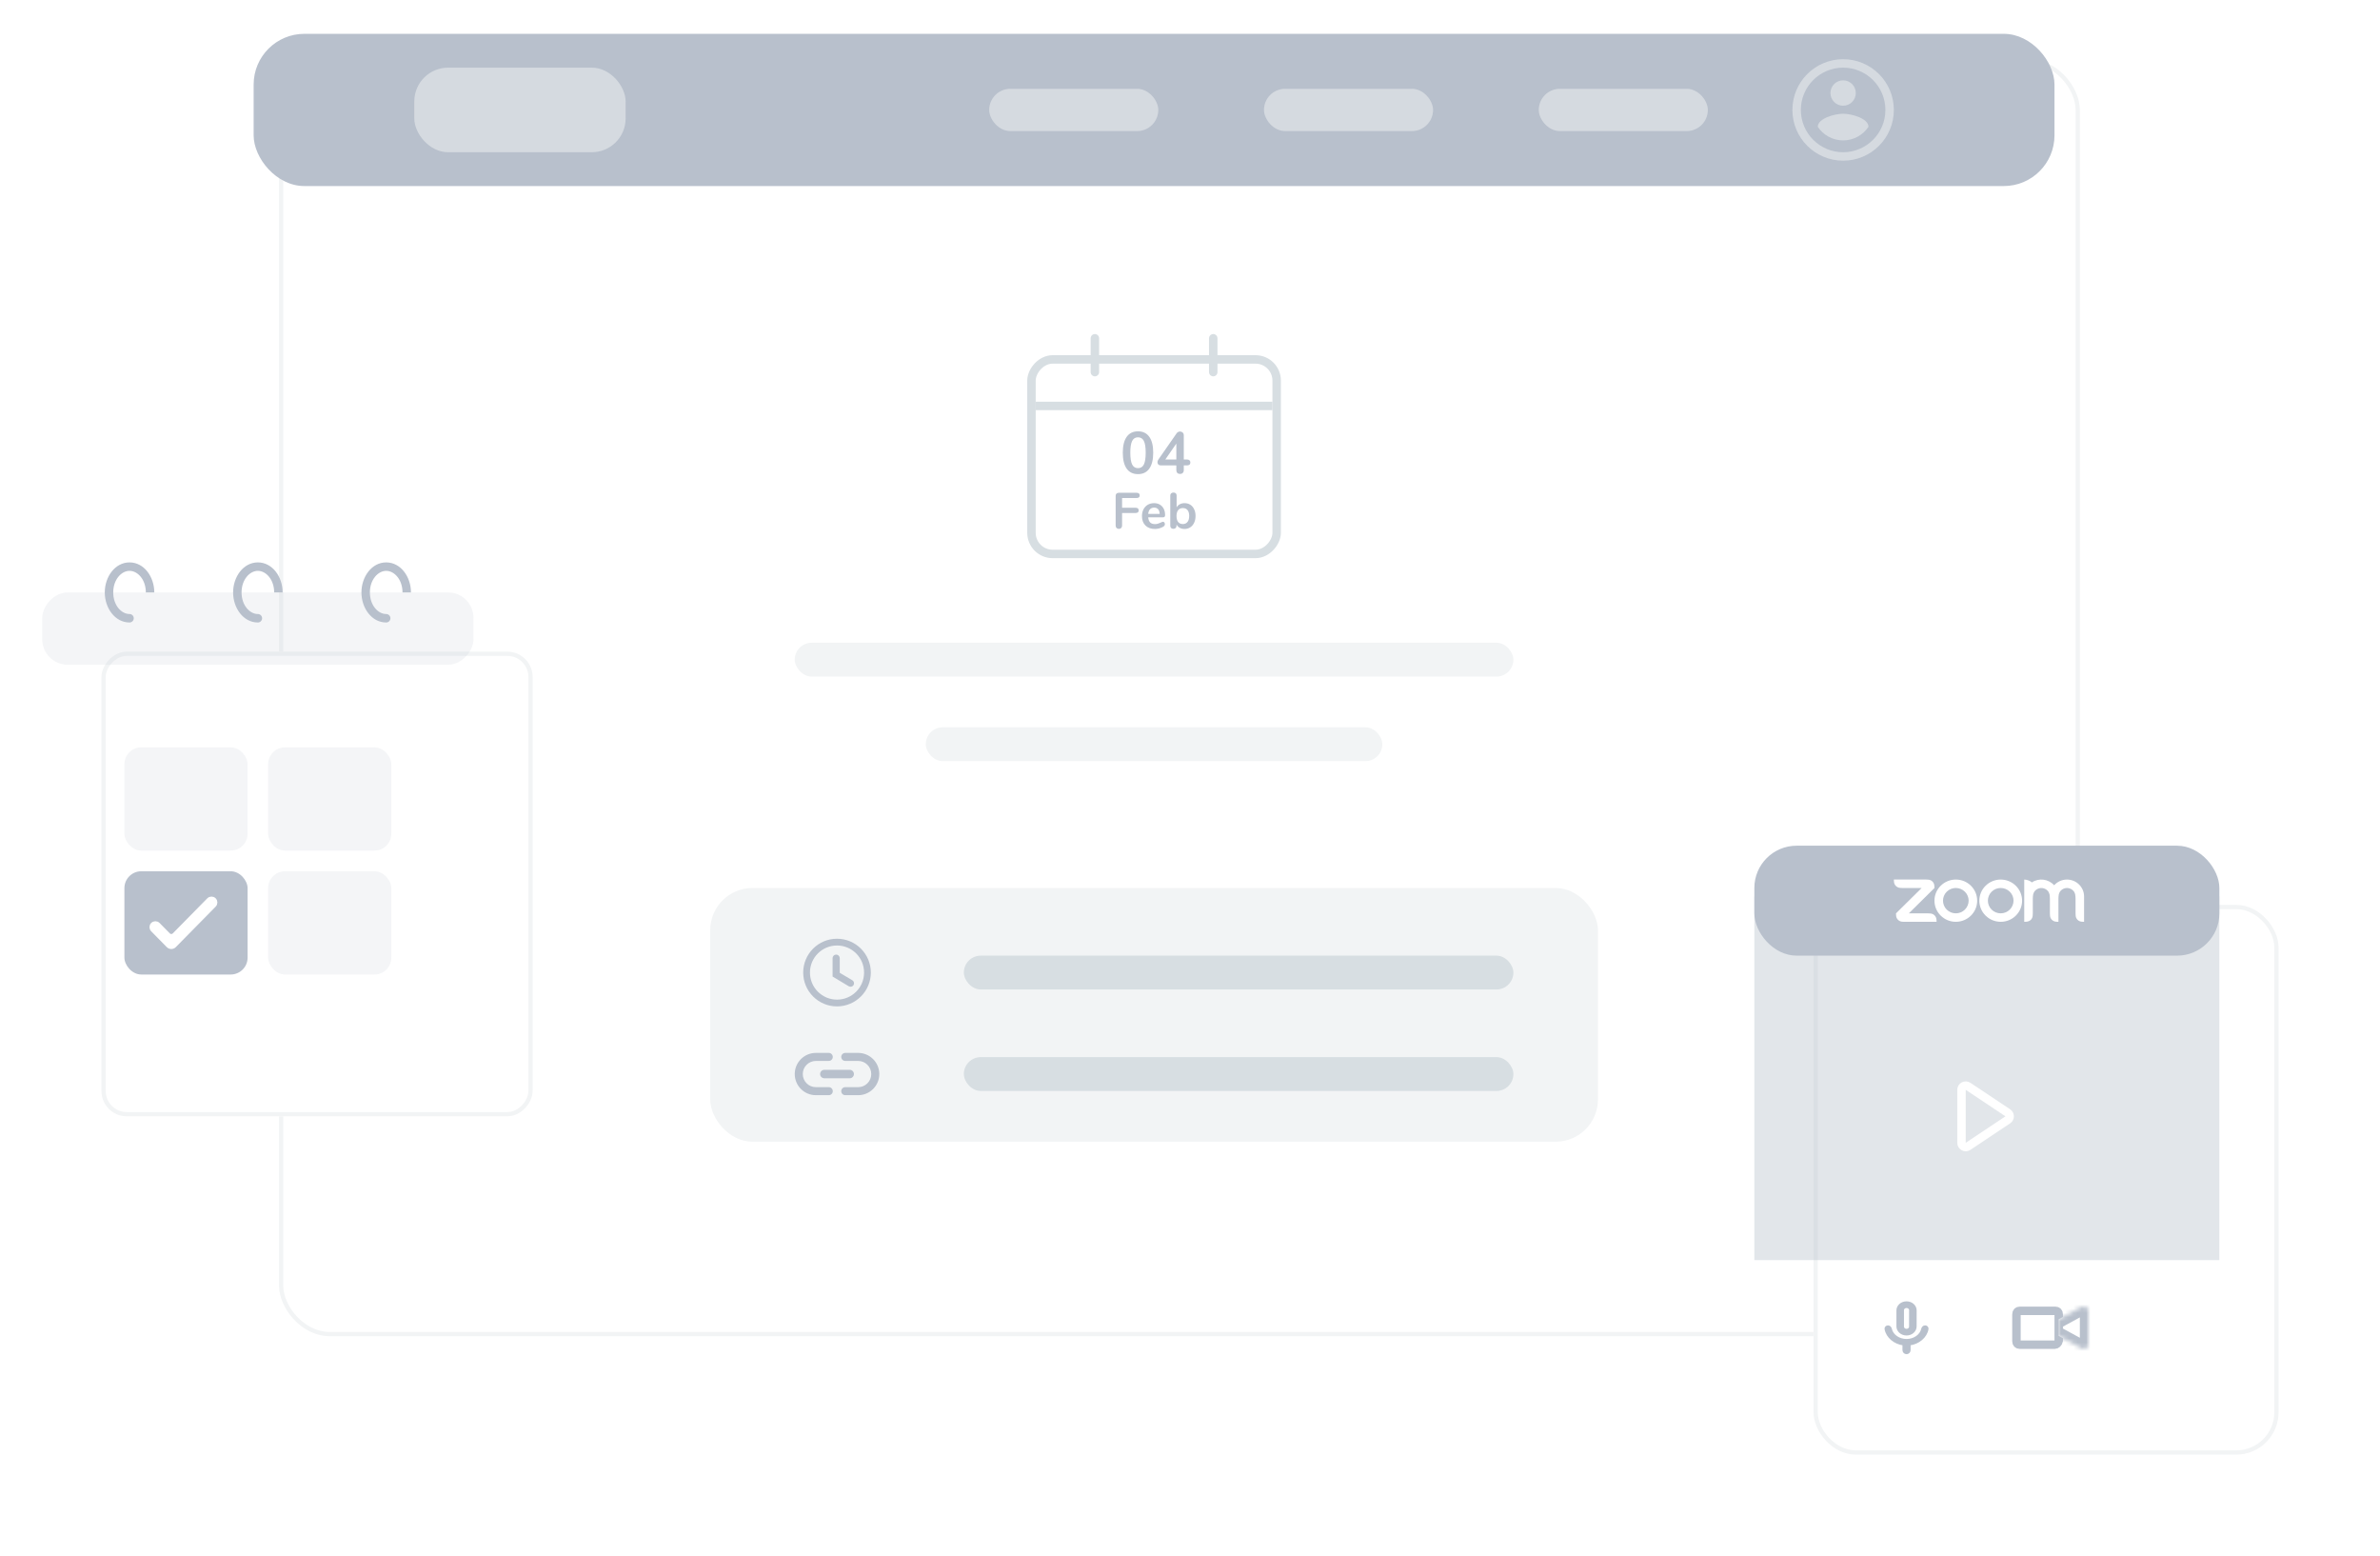 <svg width="563" height="368" viewBox="0 0 563 368" fill="none" xmlns="http://www.w3.org/2000/svg">
<g filter="url(#filter0_d)">
<rect x="60" y="8" width="426" height="302" rx="12" fill="white"/>
<rect x="60.5" y="8.5" width="425" height="301" rx="11.5" stroke="#F2F4F5"/>
</g>
<rect x="188" y="152" width="170" height="8" rx="4" fill="#F2F4F5"/>
<rect x="219" y="172" width="108" height="8" rx="4" fill="#F2F4F5"/>
<rect x="60" y="8" width="426" height="36" rx="12" fill="#B8C0CC"/>
<rect x="168" y="210" width="210" height="60" rx="10" fill="#F2F4F5"/>
<rect x="228" y="250" width="130" height="8" rx="4" fill="#D7DEE2"/>
<rect x="228" y="226" width="130" height="8" rx="4" fill="#D7DEE2"/>
<path d="M197.992 222C193.576 222 190 225.584 190 230C190 234.416 193.576 238 197.992 238C202.416 238 206 234.416 206 230C206 225.584 202.416 222 197.992 222ZM198 236.4C194.464 236.4 191.6 233.536 191.6 230C191.6 226.464 194.464 223.6 198 223.6C201.536 223.6 204.4 226.464 204.4 230C204.4 233.536 201.536 236.4 198 236.4Z" fill="#B8C0CC"/>
<path d="M198.399 226.6C198.399 226.269 198.131 226 197.799 226C197.468 226 197.199 226.269 197.199 226.6V230.8L200.91 233.026C201.181 233.189 201.532 233.102 201.696 232.833C201.863 232.559 201.774 232.203 201.499 232.039L198.399 230.2V226.6Z" fill="#B8C0CC" stroke="#B8C0CC" stroke-width="0.5"/>
<path d="M189.9 254C189.9 252.29 191.29 250.9 193 250.9H196.05C196.575 250.9 197 250.475 197 249.95C197 249.425 196.575 249 196.05 249H193C190.24 249 188 251.24 188 254C188 256.76 190.24 259 193 259H196.05C196.575 259 197 258.575 197 258.05C197 257.525 196.575 257.1 196.05 257.1H193C191.29 257.1 189.9 255.71 189.9 254ZM194 254C194 254.552 194.448 255 195 255H201C201.552 255 202 254.552 202 254C202 253.448 201.552 253 201 253H195C194.448 253 194 253.448 194 254ZM203 249H199.95C199.425 249 199 249.425 199 249.95C199 250.475 199.425 250.9 199.95 250.9H203C204.71 250.9 206.1 252.29 206.1 254C206.1 255.71 204.71 257.1 203 257.1H199.95C199.425 257.1 199 257.525 199 258.05C199 258.575 199.425 259 199.95 259H203C205.76 259 208 256.76 208 254C208 251.24 205.76 249 203 249Z" fill="#B8C0CC"/>
<rect x="1" y="-1" width="58" height="46" rx="5" transform="matrix(1 0 0 -1 243 130)" stroke="#D7DEE2" stroke-width="2"/>
<path d="M301 96H245" stroke="#D7DEE2" stroke-width="2"/>
<path d="M259 88V80" stroke="#D7DEE2" stroke-width="2" stroke-linecap="round"/>
<path d="M287 88V80" stroke="#D7DEE2" stroke-width="2" stroke-linecap="round"/>
<path d="M269.2 112.126C268.033 112.126 267.142 111.697 266.526 110.838C265.91 109.97 265.602 108.71 265.602 107.058C265.602 105.415 265.91 104.165 266.526 103.306C267.142 102.438 268.033 102.004 269.2 102.004C270.367 102.004 271.258 102.438 271.874 103.306C272.49 104.165 272.798 105.415 272.798 107.058C272.798 108.701 272.49 109.956 271.874 110.824C271.258 111.692 270.367 112.126 269.2 112.126ZM269.2 110.712C269.835 110.712 270.297 110.423 270.586 109.844C270.875 109.256 271.02 108.327 271.02 107.058C271.02 105.779 270.875 104.855 270.586 104.286C270.297 103.707 269.835 103.418 269.2 103.418C268.565 103.418 268.103 103.707 267.814 104.286C267.525 104.865 267.38 105.789 267.38 107.058C267.38 108.327 267.525 109.256 267.814 109.844C268.103 110.423 268.565 110.712 269.2 110.712ZM280.745 108.668C281.025 108.668 281.235 108.729 281.375 108.85C281.515 108.971 281.585 109.144 281.585 109.368C281.585 109.835 281.305 110.068 280.745 110.068H280.031V111.174C280.031 111.463 279.947 111.687 279.779 111.846C279.62 112.005 279.41 112.084 279.149 112.084C278.887 112.084 278.673 112.005 278.505 111.846C278.346 111.687 278.267 111.463 278.267 111.174V110.068H274.599C274.347 110.068 274.151 109.998 274.011 109.858C273.871 109.709 273.801 109.527 273.801 109.312C273.801 109.088 273.875 108.873 274.025 108.668L278.351 102.452C278.444 102.321 278.561 102.223 278.701 102.158C278.841 102.083 278.985 102.046 279.135 102.046C279.377 102.046 279.587 102.125 279.765 102.284C279.942 102.443 280.031 102.667 280.031 102.956V108.668H280.745ZM275.663 108.668H278.267V104.902L275.663 108.668Z" fill="#B8C0CC"/>
<path d="M264.68 125.072C264.448 125.072 264.26 125 264.116 124.856C263.98 124.712 263.912 124.524 263.912 124.292V117.272C263.912 117.04 263.976 116.86 264.104 116.732C264.24 116.604 264.424 116.54 264.656 116.54H268.868C269.356 116.54 269.6 116.748 269.6 117.164C269.6 117.572 269.356 117.776 268.868 117.776H265.436V120.08H268.628C269.116 120.08 269.36 120.288 269.36 120.704C269.36 121.112 269.116 121.316 268.628 121.316H265.436V124.292C265.436 124.524 265.368 124.712 265.232 124.856C265.096 125 264.912 125.072 264.68 125.072ZM275.104 123.392C275.24 123.392 275.348 123.444 275.428 123.548C275.516 123.652 275.56 123.792 275.56 123.968C275.56 124.216 275.412 124.424 275.116 124.592C274.844 124.744 274.536 124.868 274.192 124.964C273.848 125.052 273.52 125.096 273.208 125.096C272.264 125.096 271.516 124.824 270.964 124.28C270.412 123.736 270.136 122.992 270.136 122.048C270.136 121.448 270.256 120.916 270.496 120.452C270.736 119.988 271.072 119.628 271.504 119.372C271.944 119.116 272.44 118.988 272.992 118.988C273.52 118.988 273.98 119.104 274.372 119.336C274.764 119.568 275.068 119.896 275.284 120.32C275.5 120.744 275.608 121.244 275.608 121.82C275.608 122.164 275.456 122.336 275.152 122.336H271.612C271.66 122.888 271.816 123.296 272.08 123.56C272.344 123.816 272.728 123.944 273.232 123.944C273.488 123.944 273.712 123.912 273.904 123.848C274.104 123.784 274.328 123.696 274.576 123.584C274.816 123.456 274.992 123.392 275.104 123.392ZM273.028 120.044C272.62 120.044 272.292 120.172 272.044 120.428C271.804 120.684 271.66 121.052 271.612 121.532H274.324C274.308 121.044 274.188 120.676 273.964 120.428C273.74 120.172 273.428 120.044 273.028 120.044ZM280.207 118.988C280.719 118.988 281.171 119.112 281.563 119.36C281.955 119.608 282.259 119.96 282.475 120.416C282.699 120.872 282.811 121.404 282.811 122.012C282.811 122.62 282.699 123.16 282.475 123.632C282.259 124.096 281.951 124.456 281.551 124.712C281.159 124.968 280.711 125.096 280.207 125.096C279.783 125.096 279.403 125.004 279.067 124.82C278.739 124.636 278.487 124.38 278.311 124.052V124.352C278.311 124.568 278.243 124.74 278.107 124.868C277.971 124.996 277.791 125.06 277.567 125.06C277.343 125.06 277.163 124.996 277.027 124.868C276.899 124.74 276.835 124.568 276.835 124.352V117.176C276.835 116.968 276.903 116.8 277.039 116.672C277.183 116.544 277.367 116.48 277.591 116.48C277.815 116.48 277.995 116.54 278.131 116.66C278.267 116.78 278.335 116.944 278.335 117.152V119.984C278.511 119.664 278.763 119.42 279.091 119.252C279.419 119.076 279.791 118.988 280.207 118.988ZM279.811 123.932C280.283 123.932 280.651 123.764 280.915 123.428C281.179 123.092 281.311 122.62 281.311 122.012C281.311 121.412 281.179 120.952 280.915 120.632C280.659 120.312 280.291 120.152 279.811 120.152C279.331 120.152 278.959 120.316 278.695 120.644C278.439 120.964 278.311 121.428 278.311 122.036C278.311 122.644 278.439 123.112 278.695 123.44C278.959 123.768 279.331 123.932 279.811 123.932Z" fill="#B8C0CC"/>
<path d="M436 38C442.627 38 448 32.627 448 26C448 19.373 442.627 14 436 14C429.373 14 424 19.373 424 26C424 32.627 429.373 38 436 38Z" fill="#F2F4F5" fill-opacity="0.5"/>
<path d="M436 16C430.48 16 426 20.48 426 26C426 31.52 430.48 36 436 36C441.52 36 446 31.52 446 26C446 20.48 441.52 16 436 16ZM436 19C437.66 19 439 20.34 439 22C439 23.66 437.66 25 436 25C434.34 25 433 23.66 433 22C433 20.34 434.34 19 436 19ZM436 33.2C433.5 33.2 431.29 31.92 430 29.98C430.03 27.99 434 26.9 436 26.9C437.99 26.9 441.97 27.99 442 29.98C440.71 31.92 438.5 33.2 436 33.2Z" fill="#B8C0CC"/>
<rect x="98" y="16" width="50" height="20" rx="8" fill="#F2F4F5" fill-opacity="0.5"/>
<rect x="364" y="21" width="40" height="10" rx="5" fill="#F2F4F5" fill-opacity="0.5"/>
<rect x="299" y="21" width="40" height="10" rx="5" fill="#F2F4F5" fill-opacity="0.5"/>
<rect x="234" y="21" width="40" height="10" rx="5" fill="#F2F4F5" fill-opacity="0.5"/>
<g filter="url(#filter1_d)">
<rect width="102" height="109.895" rx="6" transform="matrix(1 0 0 -1 10 250)" fill="white"/>
<rect x="0.5" y="-0.5" width="101" height="108.895" rx="5.5" transform="matrix(1 0 0 -1 10 249)" stroke="#F2F4F5"/>
</g>
<rect width="102" height="17.095" rx="6" transform="matrix(1 0 0 -1 10 157.2)" fill="#B8C0CC" fill-opacity="0.16"/>
<rect x="63.428" y="176.737" width="29.143" height="24.421" rx="4" fill="#B8C0CC" fill-opacity="0.16"/>
<rect x="29.428" y="206.042" width="29.143" height="24.421" rx="4" fill="#B8C0CC"/>
<rect x="29.428" y="176.737" width="29.143" height="24.421" rx="4" fill="#B8C0CC" fill-opacity="0.16"/>
<rect x="63.428" y="206.042" width="29.143" height="24.421" rx="4" fill="#B8C0CC" fill-opacity="0.16"/>
<path d="M30.642 147.211C31.195 147.211 31.642 146.763 31.642 146.211C31.642 145.658 31.195 145.211 30.642 145.211V147.211ZM30.642 145.211C28.713 145.211 26.785 143.15 26.785 140.105H24.785C24.785 143.804 27.206 147.211 30.642 147.211V145.211ZM26.785 140.105C26.785 137.06 28.713 135 30.642 135V133C27.206 133 24.785 136.407 24.785 140.105H26.785ZM30.642 135C32.571 135 34.499 137.06 34.499 140.105H36.499C36.499 136.407 34.078 133 30.642 133V135Z" fill="#B8C0CC"/>
<path d="M61 147.211C61.552 147.211 62 146.763 62 146.211C62 145.658 61.552 145.211 61 145.211V147.211ZM61 145.211C59.071 145.211 57.143 143.15 57.143 140.105H55.143C55.143 143.804 57.564 147.211 61 147.211V145.211ZM57.143 140.105C57.143 137.06 59.071 135 61 135V133C57.564 133 55.143 136.407 55.143 140.105H57.143ZM61 135C62.929 135 64.857 137.06 64.857 140.105H66.857C66.857 136.407 64.436 133 61 133V135Z" fill="#B8C0CC"/>
<path d="M91.357 147.211C91.909 147.211 92.357 146.763 92.357 146.211C92.357 145.658 91.909 145.211 91.357 145.211V147.211ZM91.357 145.211C89.428 145.211 87.5 143.15 87.5 140.105H85.5C85.5 143.804 87.921 147.211 91.357 147.211V145.211ZM87.5 140.105C87.5 137.06 89.428 135 91.357 135V133C87.921 133 85.5 136.407 85.5 140.105H87.5ZM91.357 135C93.286 135 95.214 137.06 95.214 140.105H97.214C97.214 136.407 94.793 133 91.357 133V135Z" fill="#B8C0CC"/>
<path d="M41.235 221.082C40.844 221.48 40.202 221.48 39.81 221.082L37.394 218.627C37.043 218.271 36.468 218.271 36.118 218.627C35.775 218.975 35.775 219.534 36.118 219.883L39.81 223.634C40.202 224.032 40.844 224.032 41.235 223.634L50.668 214.051C51.011 213.702 51.011 213.143 50.668 212.795C50.317 212.439 49.743 212.439 49.392 212.795L41.235 221.082Z" fill="white" stroke="white"/>
<g filter="url(#filter2_d)">
<rect x="415" y="200" width="110" height="130" rx="10" fill="white"/>
<rect x="415.5" y="200.5" width="109" height="129" rx="9.5" stroke="#F2F4F5"/>
</g>
<rect x="415" y="212" width="110" height="86" fill="#B8C0CC" fill-opacity="0.4"/>
<rect x="415" y="200" width="110" height="26" rx="10" fill="#B8C0CC"/>
<path d="M462.662 208.005H462.656C459.865 208.005 457.605 210.243 457.605 212.997C457.605 215.757 459.865 217.995 462.656 217.995C465.448 217.995 467.713 215.762 467.713 213.002C467.713 210.243 465.454 208.005 462.662 208.005ZM464.798 215.119C463.61 216.288 461.692 216.283 460.509 215.114C459.332 213.945 459.332 212.049 460.509 210.88C461.692 209.706 463.61 209.706 464.798 210.875L464.804 210.88C465.992 212.049 465.986 213.95 464.798 215.119Z" fill="white"/>
<path d="M456.594 216.025L456.088 215.999H451.538L457.606 210.001L457.58 209.501C457.558 208.695 456.903 208.047 456.088 208.026L455.582 208H448L448.027 208.5C448.064 209.295 448.709 209.938 449.518 209.975L450.025 210.001H454.575L448.506 215.999L448.533 216.499C448.559 217.3 449.215 217.947 450.025 217.974L450.531 218H458.112L458.086 217.5C458.017 216.673 457.425 216.073 456.594 216.025Z" fill="white"/>
<path d="M488.951 208.005C487.789 208.005 486.686 208.5 485.919 209.359C484.577 207.853 482.307 207.563 480.623 208.69C480.234 208.253 479.35 208.005 478.844 208.005V218L479.35 217.974C480.192 217.921 480.81 217.331 480.842 216.499L480.868 215.999V212.502L480.895 212.002C480.895 211.655 480.986 211.312 481.145 211.002C481.7 210.049 482.936 209.722 483.905 210.275C484.209 210.449 484.465 210.702 484.641 211.002H484.635C484.8 211.312 484.886 211.655 484.886 212.002L484.912 212.502V215.999L484.939 216.499C484.971 217.3 485.616 217.942 486.425 217.974L486.932 218V212.502L486.958 212.002C486.958 211.649 487.043 211.307 487.209 210.996C487.768 210.043 489.009 209.717 489.974 210.275C490.278 210.449 490.533 210.702 490.709 211.002C490.869 211.312 490.954 211.655 490.954 212.002L490.981 212.502V215.999L491.007 216.499C491.034 217.3 491.684 217.942 492.494 217.974L493 218V212.002C492.995 209.796 491.183 208.005 488.951 208.005Z" fill="white"/>
<path d="M476.851 209.469C475.902 208.532 474.618 208.005 473.276 208.005C471.933 208.005 470.649 208.532 469.701 209.469C467.729 211.423 467.729 214.588 469.706 216.536C471.683 218.484 474.885 218.484 476.856 216.531C478.833 214.582 478.827 211.417 476.851 209.469ZM475.417 215.119C474.229 216.288 472.311 216.283 471.128 215.114C469.951 213.945 469.951 212.049 471.128 210.88C472.311 209.706 474.229 209.706 475.417 210.875L475.423 210.88C476.611 212.049 476.606 213.95 475.417 215.119Z" fill="white"/>
<path d="M486.074 318H477.778C477.314 318 477 317.711 477 317.182V310.818C477 310.289 477.314 310 477.778 310H486.222C486.686 310 487 310.289 487 310.818V317.09C486.881 317.643 486.453 318 486.074 318Z" fill="white" stroke="#B8C0CC" stroke-width="2" stroke-miterlimit="10"/>
<mask id="path-44-inside-1" fill="white">
<path d="M487 311.997L492.25 309.14C492.906 308.783 494 309.14 494 309.854V318.068C494 318.782 492.906 319.318 492.25 318.782L487 315.925"/>
</mask>
<path d="M487 311.997L492.25 309.14C492.906 308.783 494 309.14 494 309.854V318.068C494 318.782 492.906 319.318 492.25 318.782L487 315.925" fill="white"/>
<path d="M488 315.925V311.997H486V315.925H488ZM492.25 309.14L491.294 307.383L491.294 307.383L492.25 309.14ZM492.25 318.782L493.515 317.233C493.418 317.154 493.315 317.085 493.206 317.026L492.25 318.782ZM487.956 313.754L493.206 310.897L491.294 307.383L486.044 310.24L487.956 313.754ZM493.206 310.897C493.047 310.983 492.92 310.998 492.858 311C492.794 311.002 492.733 310.992 492.666 310.967C492.605 310.944 492.464 310.879 492.317 310.711C492.152 310.524 492 310.224 492 309.854H496C496 308.321 494.831 307.508 494.076 307.224C493.292 306.929 492.232 306.873 491.294 307.383L493.206 310.897ZM492 309.854V318.068H496V309.854H492ZM492 318.068C492 317.718 492.136 317.46 492.252 317.314C492.362 317.174 492.479 317.102 492.566 317.063C492.707 317.001 493.114 316.906 493.515 317.233L490.985 320.332C492.042 321.194 493.324 321.099 494.176 320.725C494.971 320.375 496 319.49 496 318.068H492ZM493.206 317.026L487.956 314.169L486.044 317.682L491.294 320.539L493.206 317.026Z" fill="#B8C0CC" mask="url(#path-44-inside-1)"/>
<path d="M451 315.579C452.186 315.579 453.136 314.733 453.136 313.684L453.143 309.895C453.143 308.846 452.186 308 451 308C449.814 308 448.857 308.846 448.857 309.895V313.684C448.857 314.733 449.814 315.579 451 315.579ZM450.143 309.832C450.143 309.415 450.529 309.074 451 309.074C451.471 309.074 451.857 309.415 451.857 309.832L451.85 313.747C451.85 314.164 451.471 314.505 451 314.505C450.529 314.505 450.143 314.164 450.143 313.747V309.832ZM455.393 313.684C455.058 313.684 454.793 313.959 454.722 314.287C454.385 315.854 452.755 316.905 451 316.905C449.245 316.905 447.615 315.854 447.278 314.287C447.207 313.959 446.942 313.684 446.607 313.684C446.272 313.684 445.995 313.958 446.052 314.289C446.374 316.164 448.166 317.648 450.286 317.928V319.286C450.286 319.68 450.606 320 451 320C451.394 320 451.714 319.68 451.714 319.286V317.928C453.835 317.654 455.627 316.169 455.949 314.289C456.005 313.958 455.728 313.684 455.393 313.684Z" fill="#B8C0CC" stroke="#B8C0CC" stroke-width="0.5"/>
<path d="M464 257.737C464 256.938 464.89 256.462 465.555 256.905L474.949 263.168C475.543 263.564 475.543 264.436 474.949 264.832L465.555 271.095C464.89 271.538 464 271.062 464 270.263V257.737Z" stroke="white" stroke-width="2"/>
<defs>
<filter id="filter0_d" x="52" y="0" width="454" height="330" filterUnits="userSpaceOnUse" color-interpolation-filters="sRGB">
<feFlood flood-opacity="0" result="BackgroundImageFix"/>
<feColorMatrix in="SourceAlpha" type="matrix" values="0 0 0 0 0 0 0 0 0 0 0 0 0 0 0 0 0 0 127 0"/>
<feOffset dx="6" dy="6"/>
<feGaussianBlur stdDeviation="7"/>
<feColorMatrix type="matrix" values="0 0 0 0 0.722 0 0 0 0 0.753 0 0 0 0 0.8 0 0 0 0.16 0"/>
<feBlend mode="normal" in2="BackgroundImageFix" result="effect1_dropShadow"/>
<feBlend mode="normal" in="SourceGraphic" in2="effect1_dropShadow" result="shape"/>
</filter>
<filter id="filter1_d" x="0" y="130.105" width="150" height="157.895" filterUnits="userSpaceOnUse" color-interpolation-filters="sRGB">
<feFlood flood-opacity="0" result="BackgroundImageFix"/>
<feColorMatrix in="SourceAlpha" type="matrix" values="0 0 0 0 0 0 0 0 0 0 0 0 0 0 0 0 0 0 127 0"/>
<feOffset dx="14" dy="14"/>
<feGaussianBlur stdDeviation="12"/>
<feColorMatrix type="matrix" values="0 0 0 0 0.722 0 0 0 0 0.753 0 0 0 0 0.8 0 0 0 0.2 0"/>
<feBlend mode="normal" in2="BackgroundImageFix" result="effect1_dropShadow"/>
<feBlend mode="normal" in="SourceGraphic" in2="effect1_dropShadow" result="shape"/>
</filter>
<filter id="filter2_d" x="405" y="190" width="158" height="178" filterUnits="userSpaceOnUse" color-interpolation-filters="sRGB">
<feFlood flood-opacity="0" result="BackgroundImageFix"/>
<feColorMatrix in="SourceAlpha" type="matrix" values="0 0 0 0 0 0 0 0 0 0 0 0 0 0 0 0 0 0 127 0"/>
<feOffset dx="14" dy="14"/>
<feGaussianBlur stdDeviation="12"/>
<feColorMatrix type="matrix" values="0 0 0 0 0.722 0 0 0 0 0.753 0 0 0 0 0.8 0 0 0 0.2 0"/>
<feBlend mode="normal" in2="BackgroundImageFix" result="effect1_dropShadow"/>
<feBlend mode="normal" in="SourceGraphic" in2="effect1_dropShadow" result="shape"/>
</filter>
</defs>
</svg>
